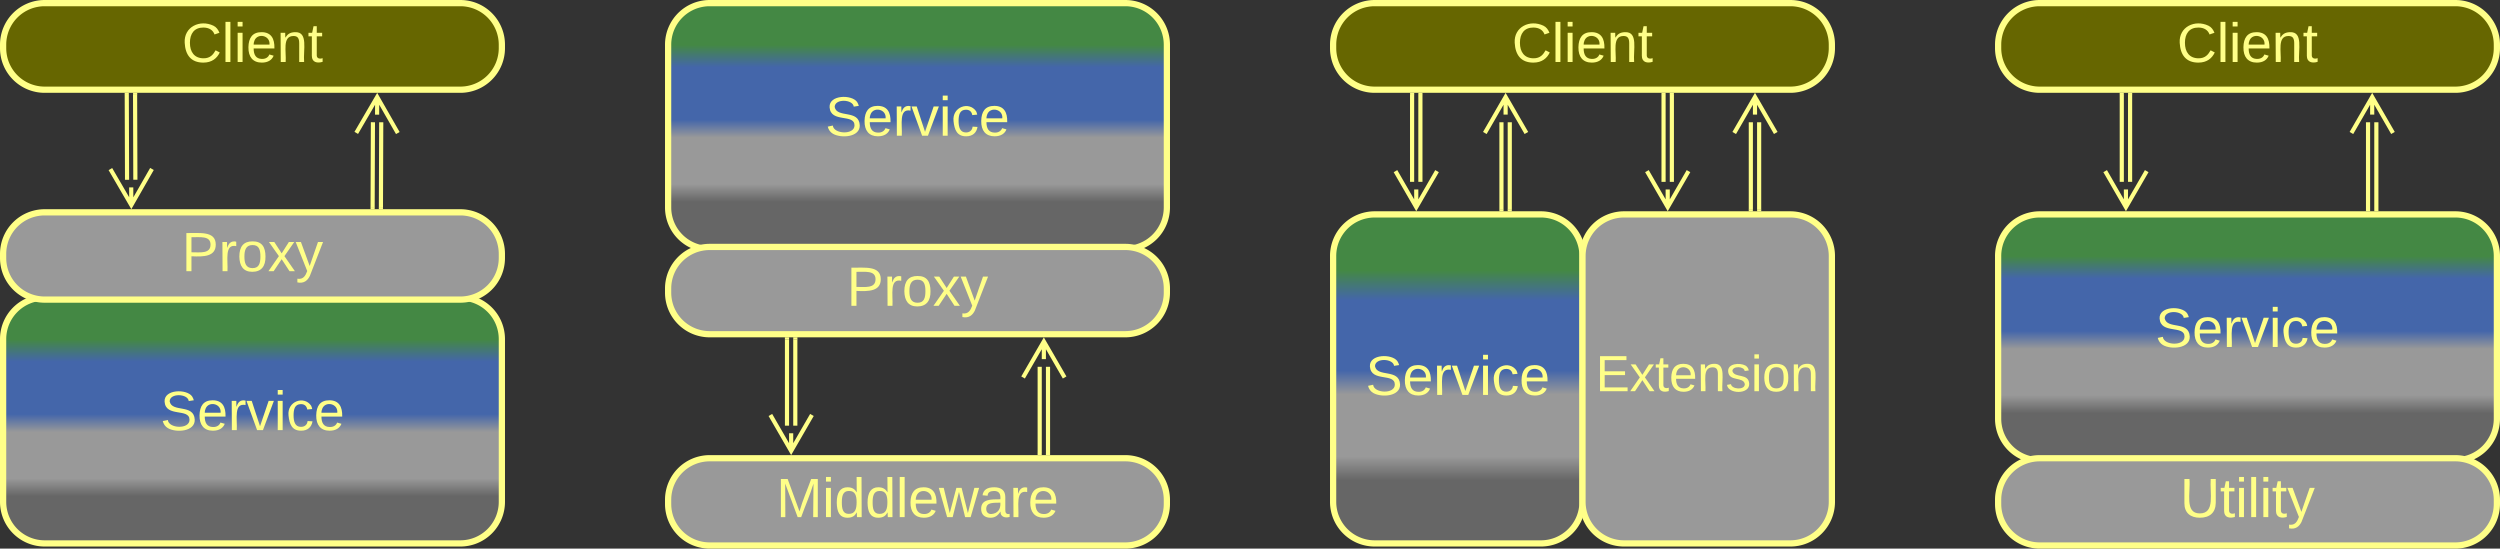 <svg xmlns="http://www.w3.org/2000/svg" xmlns:xlink="http://www.w3.org/1999/xlink" xmlns:lucid="lucid" width="1203" height="264"><rect width="100%" height="100%" fill="#333333" stroke="none"/><g transform="translate(-438.5 -378.5)" lucid:page-tab-id="0_0"><path d="M440 541.67a20 20 0 0 1 20-20h200a20 20 0 0 1 20 20V620a20 20 0 0 1-20 20H460a20 20 0 0 1-20-20z" stroke="#ff8" stroke-width="3" fill="url(#a)"/><use xlink:href="#b" transform="matrix(1,0,0,1,445,526.667) translate(70.63 58.802)"/><path d="M440 500.67a20 20 0 0 1 20-20h200a20 20 0 0 1 20 20v2a20 20 0 0 1-20 20H460a20 20 0 0 1-20-20z" stroke="#ff8" stroke-width="3" fill="#999"/><use xlink:href="#c" transform="matrix(1,0,0,1,445,485.667) translate(80.968 23.333)"/><path d="M440 400a20 20 0 0 1 20-20h200a20 20 0 0 1 20 20v1.67a20 20 0 0 1-20 20H460a20 20 0 0 1-20-20z" stroke="#ff8" stroke-width="3" fill="#660"/><use xlink:href="#d" transform="matrix(1,0,0,1,445,385) translate(81.042 23.333)"/><path d="M503.5 424.16l.14 40.84M499.5 424.17l.14 40.84" stroke="#ff8" stroke-width="2" fill="none"/><path d="M504.48 424.18h-1.95v-1h1.95zM500.48 424.2h-1.95v-1.03h1.95z" stroke="#ff8" stroke-width=".05" fill="#ff8"/><path d="M511.63 459.8l-9.94 17.37-10.07-17.3m10.06 17.3l-.04-8.5M617.8 478.16l.15-40.84M621.8 478.17l.15-40.84" stroke="#ff8" stroke-width="2" fill="none"/><path d="M618.78 478.14v1.03h-1.95v-1.04zM622.78 478.15v1.02h-1.95v-1.03z" stroke="#ff8" stroke-width=".05" fill="#ff8"/><path d="M609.93 442.45L620 425.17l9.93 17.35M620 425.17l-.04 8.5" stroke="#ff8" stroke-width="2" fill="none"/><path d="M760 400a20 20 0 0 1 20-20h200a20 20 0 0 1 20 20v78.33a20 20 0 0 1-20 20H780a20 20 0 0 1-20-20z" stroke="#ff8" stroke-width="3" fill="url(#e)"/><use xlink:href="#f" transform="matrix(1,0,0,1,765,385) translate(70.63 58.802)"/><path d="M760 517.33a20 20 0 0 1 20-20h200a20 20 0 0 1 20 20v2a20 20 0 0 1-20 20H780a20 20 0 0 1-20-20z" stroke="#ff8" stroke-width="3" fill="#999"/><use xlink:href="#c" transform="matrix(1,0,0,1,765,502.333) translate(80.968 23.333)"/><path d="M760 619a20 20 0 0 1 20-20h200a20 20 0 0 1 20 20v2a20 20 0 0 1-20 20H780a20 20 0 0 1-20-20z" stroke="#ff8" stroke-width="3" fill="#999"/><use xlink:href="#g" transform="matrix(1,0,0,1,765,604) translate(47.042 23.333)"/><path d="M821.2 541.83v41.5M817.2 541.83v41.5" stroke="#ff8" stroke-width="2" fill="none"/><path d="M822.18 541.86h-1.95v-1.03h1.95zM818.18 541.86h-1.95v-1.03h1.95z" stroke="#ff8" stroke-width=".05" fill="#ff8"/><path d="M829.2 578.18l-10 17.32-10-17.32m10 17.32V587M938.8 596.5V555M942.8 596.5V555" stroke="#ff8" stroke-width="2" fill="none"/><path d="M939.77 596.47v1.03h-1.95v-1.03zM943.77 596.47v1.03h-1.95v-1.03z" stroke="#ff8" stroke-width=".05" fill="#ff8"/><path d="M930.8 560.15l10-17.32 10 17.32m-10-17.32v8.5" stroke="#ff8" stroke-width="2" fill="none"/><path d="M1080 501.67a20 20 0 0 1 20-20h80a20 20 0 0 1 20 20V620a20 20 0 0 1-20 20h-80a20 20 0 0 1-20-20z" stroke="#ff8" stroke-width="3" fill="url(#h)"/><use xlink:href="#f" transform="matrix(1,0,0,1,1085,486.667) translate(10.63 81.865)"/><path d="M1200 501.67a20 20 0 0 1 20-20h80a20 20 0 0 1 20 20V620a20 20 0 0 1-20 20h-80a20 20 0 0 1-20-20z" stroke="#ff8" stroke-width="3" fill="#999"/><use xlink:href="#i" transform="matrix(1,0,0,1,1205,486.667) translate(1.392 80.087)"/><path d="M1080 400a20 20 0 0 1 20-20h200a20 20 0 0 1 20 20v1.67a20 20 0 0 1-20 20h-200a20 20 0 0 1-20-20z" stroke="#ff8" stroke-width="3" fill="#660"/><use xlink:href="#d" transform="matrix(1,0,0,1,1085,385) translate(81.042 23.333)"/><path d="M1122 424.17V466M1118 424.17V466" stroke="#ff8" stroke-width="2" fill="none"/><path d="M1122.97 424.2h-1.94v-1.03h1.94zM1118.97 424.2h-1.94v-1.03h1.94z" stroke="#ff8" stroke-width=".05" fill="#ff8"/><path d="M1130 460.85l-10 17.32-10-17.32m10 17.32v-8.5M1161 479.17v-41.84M1165 479.17v-41.84" stroke="#ff8" stroke-width="2" fill="none"/><path d="M1161.97 480.17h-1.94v-1.03h1.94zM1165.97 480.17h-1.94v-1.03h1.94z" stroke="#ff8" stroke-width=".05" fill="#ff8"/><path d="M1153 442.5l10-17.33 10 17.32m-10-17.33v8.5M1243 424.17V466M1239 424.17V466" stroke="#ff8" stroke-width="2" fill="none"/><path d="M1243.97 424.2h-1.94v-1.03h1.94zM1239.97 424.2h-1.94v-1.03h1.94z" stroke="#ff8" stroke-width=".05" fill="#ff8"/><path d="M1251 460.85l-10 17.32-10-17.32m10 17.32v-8.5M1281 479.17v-41.84M1285 479.17v-41.84" stroke="#ff8" stroke-width="2" fill="none"/><path d="M1281.97 479.14v1.03h-1.94v-1.03zM1285.97 479.14v1.03h-1.94v-1.03z" stroke="#ff8" stroke-width=".05" fill="#ff8"/><path d="M1273 442.5l10-17.33 10 17.32m-10-17.33v8.5" stroke="#ff8" stroke-width="2" fill="none"/><path d="M1400 501.67a20 20 0 0 1 20-20h200a20 20 0 0 1 20 20V580a20 20 0 0 1-20 20h-200a20 20 0 0 1-20-20z" stroke="#ff8" stroke-width="3" fill="url(#j)"/><use xlink:href="#f" transform="matrix(1,0,0,1,1405,486.667) translate(70.63 58.802)"/><path d="M1400 619a20 20 0 0 1 20-20h200a20 20 0 0 1 20 20v2a20 20 0 0 1-20 20h-200a20 20 0 0 1-20-20z" stroke="#ff8" stroke-width="3" fill="#999"/><use xlink:href="#k" transform="matrix(1,0,0,1,1405,604) translate(82.561 23.333)"/><path d="M1400 400a20 20 0 0 1 20-20h200a20 20 0 0 1 20 20v1.67a20 20 0 0 1-20 20h-200a20 20 0 0 1-20-20z" stroke="#ff8" stroke-width="3" fill="#660"/><use xlink:href="#d" transform="matrix(1,0,0,1,1405,385) translate(81.042 23.333)"/><path d="M1463.5 424.17V466M1459.5 424.17V466" stroke="#ff8" stroke-width="2" fill="none"/><path d="M1464.47 424.2h-1.94v-1.03h1.94zM1460.47 424.2h-1.94v-1.03h1.94z" stroke="#ff8" stroke-width=".05" fill="#ff8"/><path d="M1471.5 460.85l-10 17.32-10-17.32m10 17.32v-8.5M1578 479.17v-41.84M1582 479.17v-41.84M1578 479.14v1.03M1582 479.14v1.03M1570 442.5l10-17.33 10 17.32m-10-17.33v8.5" stroke="#ff8" stroke-width="2" fill="none"/><defs><linearGradient gradientUnits="userSpaceOnUse" id="a" x1="440" y1="640" x2="440" y2="521.67"><stop offset="19.2%" stop-color="#666"/><stop offset="26.45%" stop-color="#999"/><stop offset="45.29%" stop-color="#999"/><stop offset="52.54%" stop-color="#46a"/><stop offset="73.91%" stop-color="#46a"/><stop offset="82.97%" stop-color="#484"/></linearGradient><path d="M185-189c-5-48-123-54-124 2 14 75 158 14 163 119 3 78-121 87-175 55-17-10-28-26-33-46l33-7c5 56 141 63 141-1 0-78-155-14-162-118-5-82 145-84 179-34 5 7 8 16 11 25" id="l" fill="#ff8"/><path d="M100-194c63 0 86 42 84 106H49c0 40 14 67 53 68 26 1 43-12 49-29l28 8c-11 28-37 45-77 45C44 4 14-33 15-96c1-61 26-98 85-98zm52 81c6-60-76-77-97-28-3 7-6 17-6 28h103" id="m" fill="#ff8"/><path d="M114-163C36-179 61-72 57 0H25l-1-190h30c1 12-1 29 2 39 6-27 23-49 58-41v29" id="n" fill="#ff8"/><path d="M108 0H70L1-190h34L89-25l56-165h34" id="o" fill="#ff8"/><path d="M24-231v-30h32v30H24zM24 0v-190h32V0H24" id="p" fill="#ff8"/><path d="M96-169c-40 0-48 33-48 73s9 75 48 75c24 0 41-14 43-38l32 2c-6 37-31 61-74 61-59 0-76-41-82-99-10-93 101-131 147-64 4 7 5 14 7 22l-32 3c-4-21-16-35-41-35" id="q" fill="#ff8"/><g id="b"><use transform="matrix(0.074,0,0,0.074,0,0)" xlink:href="#l"/><use transform="matrix(0.074,0,0,0.074,17.778,0)" xlink:href="#m"/><use transform="matrix(0.074,0,0,0.074,32.593,0)" xlink:href="#n"/><use transform="matrix(0.074,0,0,0.074,41.407,0)" xlink:href="#o"/><use transform="matrix(0.074,0,0,0.074,54.741,0)" xlink:href="#p"/><use transform="matrix(0.074,0,0,0.074,60.593,0)" xlink:href="#q"/><use transform="matrix(0.074,0,0,0.074,73.926,0)" xlink:href="#m"/></g><path d="M30-248c87 1 191-15 191 75 0 78-77 80-158 76V0H30v-248zm33 125c57 0 124 11 124-50 0-59-68-47-124-48v98" id="r" fill="#ff8"/><path d="M100-194c62-1 85 37 85 99 1 63-27 99-86 99S16-35 15-95c0-66 28-99 85-99zM99-20c44 1 53-31 53-75 0-43-8-75-51-75s-53 32-53 75 10 74 51 75" id="s" fill="#ff8"/><path d="M141 0L90-78 38 0H4l68-98-65-92h35l48 74 47-74h35l-64 92 68 98h-35" id="t" fill="#ff8"/><path d="M179-190L93 31C79 59 56 82 12 73V49c39 6 53-20 64-50L1-190h34L92-34l54-156h33" id="u" fill="#ff8"/><g id="c"><use transform="matrix(0.074,0,0,0.074,0,0)" xlink:href="#r"/><use transform="matrix(0.074,0,0,0.074,17.778,0)" xlink:href="#n"/><use transform="matrix(0.074,0,0,0.074,26.593,0)" xlink:href="#s"/><use transform="matrix(0.074,0,0,0.074,41.407,0)" xlink:href="#t"/><use transform="matrix(0.074,0,0,0.074,54.741,0)" xlink:href="#u"/></g><path d="M212-179c-10-28-35-45-73-45-59 0-87 40-87 99 0 60 29 101 89 101 43 0 62-24 78-52l27 14C228-24 195 4 139 4 59 4 22-46 18-125c-6-104 99-153 187-111 19 9 31 26 39 46" id="v" fill="#ff8"/><path d="M24 0v-261h32V0H24" id="w" fill="#ff8"/><path d="M117-194c89-4 53 116 60 194h-32v-121c0-31-8-49-39-48C34-167 62-67 57 0H25l-1-190h30c1 10-1 24 2 32 11-22 29-35 61-36" id="x" fill="#ff8"/><path d="M59-47c-2 24 18 29 38 22v24C64 9 27 4 27-40v-127H5v-23h24l9-43h21v43h35v23H59v120" id="y" fill="#ff8"/><g id="d"><use transform="matrix(0.074,0,0,0.074,0,0)" xlink:href="#v"/><use transform="matrix(0.074,0,0,0.074,19.185,0)" xlink:href="#w"/><use transform="matrix(0.074,0,0,0.074,25.037,0)" xlink:href="#p"/><use transform="matrix(0.074,0,0,0.074,30.889,0)" xlink:href="#m"/><use transform="matrix(0.074,0,0,0.074,45.704,0)" xlink:href="#x"/><use transform="matrix(0.074,0,0,0.074,60.519,0)" xlink:href="#y"/></g><linearGradient gradientUnits="userSpaceOnUse" id="e" x1="760" y1="498.33" x2="760" y2="380"><stop offset="19.2%" stop-color="#666"/><stop offset="26.45%" stop-color="#999"/><stop offset="45.29%" stop-color="#999"/><stop offset="52.54%" stop-color="#46a"/><stop offset="73.91%" stop-color="#46a"/><stop offset="82.97%" stop-color="#484"/></linearGradient><g id="f"><use transform="matrix(0.074,0,0,0.074,0,0)" xlink:href="#l"/><use transform="matrix(0.074,0,0,0.074,17.778,0)" xlink:href="#m"/><use transform="matrix(0.074,0,0,0.074,32.593,0)" xlink:href="#n"/><use transform="matrix(0.074,0,0,0.074,41.407,0)" xlink:href="#o"/><use transform="matrix(0.074,0,0,0.074,54.741,0)" xlink:href="#p"/><use transform="matrix(0.074,0,0,0.074,60.593,0)" xlink:href="#q"/><use transform="matrix(0.074,0,0,0.074,73.926,0)" xlink:href="#m"/></g><path d="M240 0l2-218c-23 76-54 145-80 218h-23L58-218 59 0H30v-248h44l77 211c21-75 51-140 76-211h43V0h-30" id="z" fill="#ff8"/><path d="M85-194c31 0 48 13 60 33l-1-100h32l1 261h-30c-2-10 0-23-3-31C134-8 116 4 85 4 32 4 16-35 15-94c0-66 23-100 70-100zm9 24c-40 0-46 34-46 75 0 40 6 74 45 74 42 0 51-32 51-76 0-42-9-74-50-73" id="A" fill="#ff8"/><path d="M206 0h-36l-40-164L89 0H53L-1-190h32L70-26l43-164h34l41 164 42-164h31" id="B" fill="#ff8"/><path d="M141-36C126-15 110 5 73 4 37 3 15-17 15-53c-1-64 63-63 125-63 3-35-9-54-41-54-24 1-41 7-42 31l-33-3c5-37 33-52 76-52 45 0 72 20 72 64v82c-1 20 7 32 28 27v20c-31 9-61-2-59-35zM48-53c0 20 12 33 32 33 41-3 63-29 60-74-43 2-92-5-92 41" id="C" fill="#ff8"/><g id="g"><use transform="matrix(0.074,0,0,0.074,0,0)" xlink:href="#z"/><use transform="matrix(0.074,0,0,0.074,22.148,0)" xlink:href="#p"/><use transform="matrix(0.074,0,0,0.074,28,0)" xlink:href="#A"/><use transform="matrix(0.074,0,0,0.074,42.815,0)" xlink:href="#A"/><use transform="matrix(0.074,0,0,0.074,57.63,0)" xlink:href="#w"/><use transform="matrix(0.074,0,0,0.074,63.481,0)" xlink:href="#m"/><use transform="matrix(0.074,0,0,0.074,78.296,0)" xlink:href="#B"/><use transform="matrix(0.074,0,0,0.074,97.481,0)" xlink:href="#C"/><use transform="matrix(0.074,0,0,0.074,112.296,0)" xlink:href="#n"/><use transform="matrix(0.074,0,0,0.074,121.111,0)" xlink:href="#m"/></g><linearGradient gradientUnits="userSpaceOnUse" id="h" x1="1080" y1="640" x2="1080" y2="481.67"><stop offset="19.2%" stop-color="#666"/><stop offset="26.45%" stop-color="#999"/><stop offset="45.29%" stop-color="#999"/><stop offset="52.54%" stop-color="#46a"/><stop offset="73.91%" stop-color="#46a"/><stop offset="82.97%" stop-color="#484"/></linearGradient><path d="M30 0v-248h187v28H63v79h144v27H63v87h162V0H30" id="D" fill="#ff8"/><path d="M135-143c-3-34-86-38-87 0 15 53 115 12 119 90S17 21 10-45l28-5c4 36 97 45 98 0-10-56-113-15-118-90-4-57 82-63 122-42 12 7 21 19 24 35" id="E" fill="#ff8"/><g id="i"><use transform="matrix(0.068,0,0,0.068,0,0)" xlink:href="#D"/><use transform="matrix(0.068,0,0,0.068,16.296,0)" xlink:href="#t"/><use transform="matrix(0.068,0,0,0.068,28.519,0)" xlink:href="#y"/><use transform="matrix(0.068,0,0,0.068,35.309,0)" xlink:href="#m"/><use transform="matrix(0.068,0,0,0.068,48.889,0)" xlink:href="#x"/><use transform="matrix(0.068,0,0,0.068,62.469,0)" xlink:href="#E"/><use transform="matrix(0.068,0,0,0.068,74.691,0)" xlink:href="#p"/><use transform="matrix(0.068,0,0,0.068,80.056,0)" xlink:href="#s"/><use transform="matrix(0.068,0,0,0.068,93.636,0)" xlink:href="#x"/></g><linearGradient gradientUnits="userSpaceOnUse" id="j" x1="1400" y1="600" x2="1400" y2="481.67"><stop offset="19.2%" stop-color="#666"/><stop offset="26.45%" stop-color="#999"/><stop offset="45.29%" stop-color="#999"/><stop offset="52.54%" stop-color="#46a"/><stop offset="73.91%" stop-color="#46a"/><stop offset="82.97%" stop-color="#484"/></linearGradient><path d="M232-93c-1 65-40 97-104 97C67 4 28-28 28-90v-158h33c8 89-33 224 67 224 102 0 64-133 71-224h33v155" id="F" fill="#ff8"/><g id="k"><use transform="matrix(0.074,0,0,0.074,0,0)" xlink:href="#F"/><use transform="matrix(0.074,0,0,0.074,19.185,0)" xlink:href="#y"/><use transform="matrix(0.074,0,0,0.074,26.593,0)" xlink:href="#p"/><use transform="matrix(0.074,0,0,0.074,32.444,0)" xlink:href="#w"/><use transform="matrix(0.074,0,0,0.074,38.296,0)" xlink:href="#p"/><use transform="matrix(0.074,0,0,0.074,44.148,0)" xlink:href="#y"/><use transform="matrix(0.074,0,0,0.074,51.556,0)" xlink:href="#u"/></g></defs></g></svg>